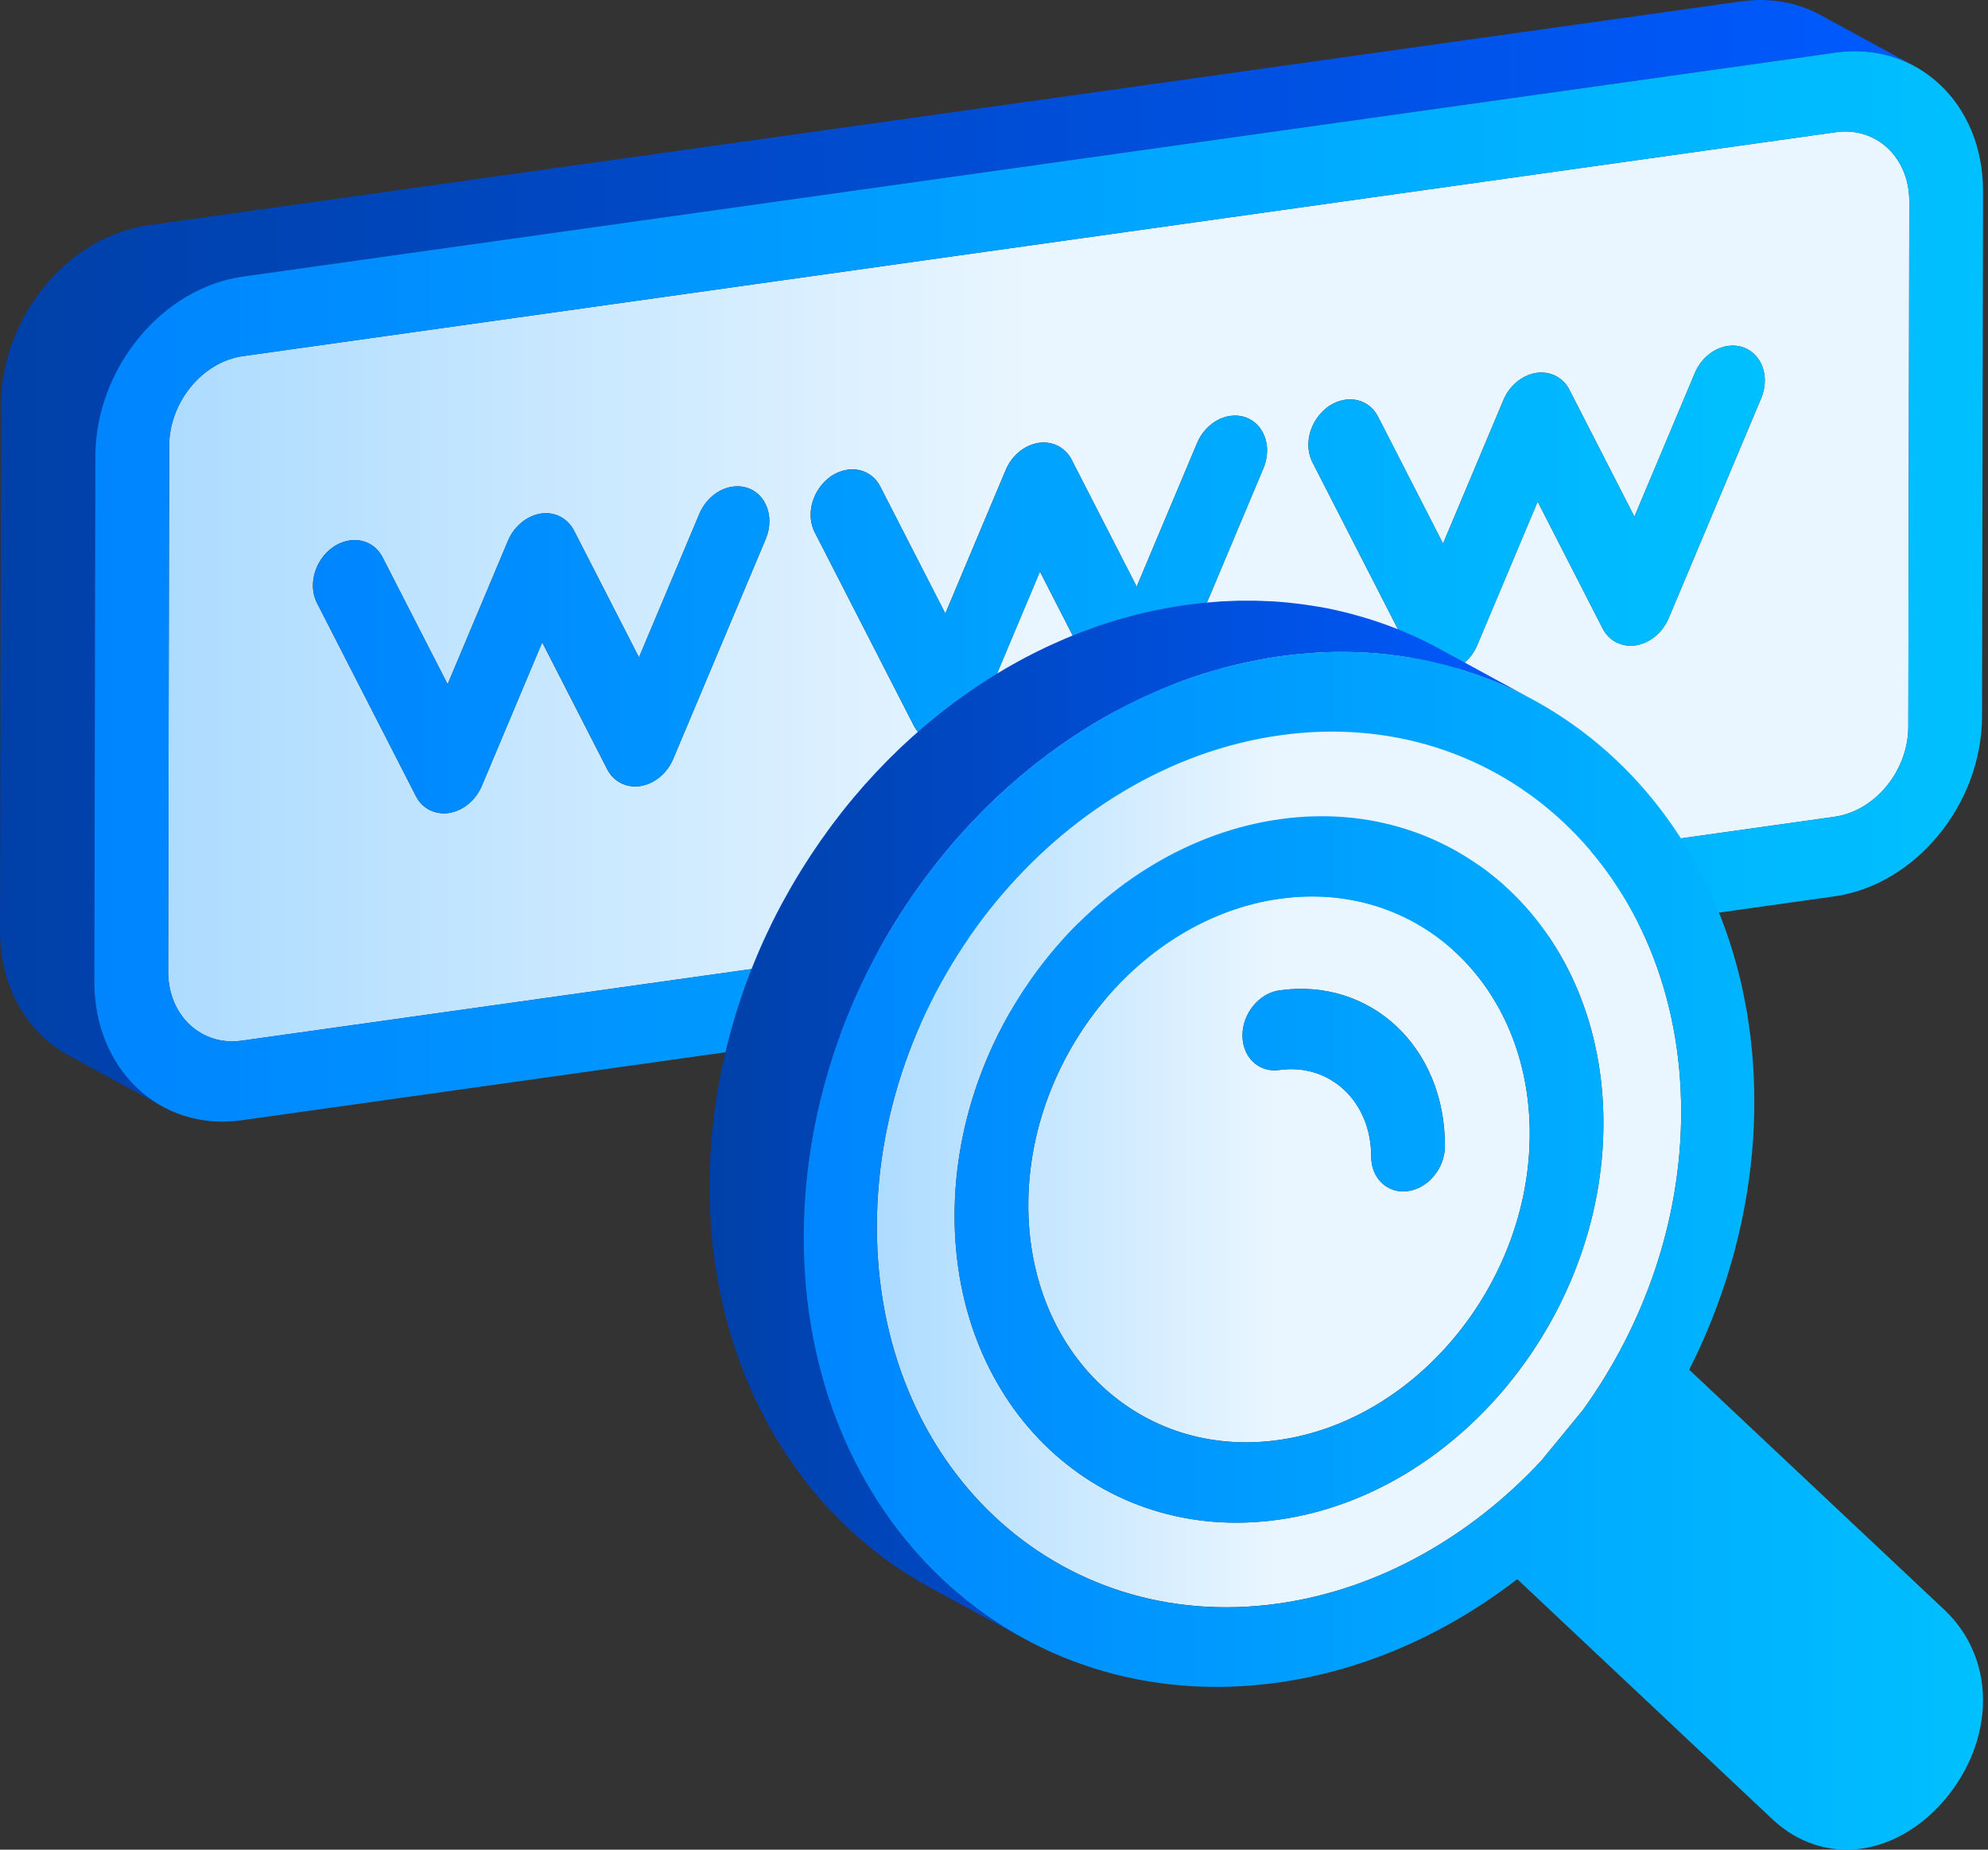 <svg width="86" height="80" viewBox="0 0 86 80" fill="none" xmlns="http://www.w3.org/2000/svg">
<rect x="0" y="0" width="86" height="80" fill="#333333" stroke="none"/>
<path d="M81.113 6.012L77.029 3.79C76.997 3.772 76.965 3.756 76.933 3.74C76.92 3.735 76.907 3.729 76.895 3.724C76.841 3.699 76.787 3.676 76.732 3.654C76.71 3.645 76.689 3.636 76.667 3.629C76.59 3.6 76.511 3.577 76.433 3.556C76.431 3.556 76.429 3.554 76.427 3.554C76.416 3.55 76.406 3.55 76.395 3.547C76.329 3.531 76.26 3.516 76.192 3.505C76.165 3.502 76.139 3.498 76.11 3.495C76.054 3.488 75.997 3.482 75.94 3.477C75.909 3.475 75.881 3.473 75.85 3.471C75.791 3.47 75.732 3.47 75.673 3.471C75.646 3.471 75.619 3.471 75.59 3.473C75.504 3.479 75.416 3.486 75.327 3.498L7.824 12.985C7.87 12.954 7.919 12.924 7.967 12.895C8.005 12.872 8.042 12.848 8.08 12.827C8.135 12.795 8.191 12.762 8.248 12.732C8.284 12.712 8.322 12.691 8.358 12.671C8.418 12.639 8.481 12.608 8.542 12.578C8.574 12.562 8.607 12.546 8.641 12.53C8.662 12.519 8.684 12.51 8.705 12.501C8.818 12.449 8.935 12.4 9.049 12.354C9.083 12.34 9.117 12.327 9.153 12.315C9.288 12.264 9.422 12.216 9.56 12.175C9.572 12.171 9.585 12.168 9.599 12.164C9.725 12.126 9.854 12.094 9.981 12.064C10.017 12.055 10.055 12.047 10.09 12.039C10.232 12.008 10.373 11.981 10.519 11.961L79.418 2.278C79.558 2.258 79.697 2.246 79.834 2.235C79.862 2.233 79.891 2.231 79.918 2.23C80.05 2.222 80.183 2.219 80.314 2.221C80.337 2.221 80.36 2.222 80.384 2.222C80.506 2.226 80.627 2.231 80.746 2.242C80.764 2.244 80.78 2.244 80.798 2.246C80.927 2.258 81.052 2.276 81.177 2.298C81.204 2.303 81.231 2.307 81.26 2.312C81.385 2.335 81.509 2.362 81.631 2.394C81.643 2.398 81.656 2.402 81.668 2.405C81.781 2.436 81.892 2.47 82.004 2.507C82.029 2.516 82.054 2.523 82.079 2.532C82.195 2.574 82.31 2.618 82.421 2.669C82.443 2.678 82.464 2.688 82.484 2.697C82.599 2.749 82.71 2.803 82.821 2.864L78.737 0.64C78.672 0.606 78.608 0.572 78.542 0.54C78.495 0.517 78.448 0.497 78.4 0.475C78.379 0.466 78.357 0.456 78.335 0.447C78.223 0.398 78.11 0.352 77.993 0.31C77.968 0.301 77.943 0.293 77.918 0.285C77.809 0.248 77.698 0.214 77.585 0.183C77.572 0.18 77.56 0.176 77.547 0.172C77.542 0.171 77.538 0.169 77.533 0.169C77.416 0.138 77.296 0.113 77.176 0.092C77.149 0.086 77.122 0.081 77.094 0.078C76.968 0.056 76.841 0.038 76.714 0.026C76.696 0.024 76.68 0.024 76.662 0.022C76.542 0.011 76.422 0.004 76.298 0.002C76.275 0.002 76.251 0 76.228 0C76.097 -0.001 75.965 0.002 75.832 0.009C75.804 0.011 75.775 0.013 75.748 0.015C75.61 0.024 75.472 0.038 75.332 0.058L6.435 9.738C6.291 9.757 6.148 9.784 6.007 9.815C5.969 9.822 5.933 9.831 5.897 9.84C5.768 9.87 5.641 9.903 5.514 9.94C5.501 9.944 5.489 9.947 5.476 9.951C5.338 9.992 5.204 10.041 5.069 10.091C5.035 10.103 5.001 10.118 4.965 10.13C4.849 10.177 4.734 10.225 4.62 10.277C4.605 10.284 4.589 10.29 4.575 10.297C4.568 10.3 4.562 10.304 4.555 10.306C4.523 10.322 4.489 10.338 4.457 10.354C4.394 10.385 4.333 10.415 4.272 10.447C4.234 10.467 4.198 10.489 4.161 10.508C4.105 10.539 4.05 10.571 3.994 10.603C3.957 10.627 3.919 10.648 3.881 10.671C3.828 10.704 3.776 10.736 3.724 10.77C3.686 10.795 3.648 10.82 3.611 10.845C3.587 10.861 3.562 10.877 3.537 10.893C3.521 10.904 3.505 10.917 3.489 10.929C3.38 11.006 3.272 11.085 3.168 11.168C3.157 11.177 3.147 11.184 3.136 11.193C3.021 11.282 2.912 11.377 2.803 11.474C2.79 11.485 2.777 11.496 2.765 11.506C2.747 11.523 2.731 11.539 2.715 11.555C2.636 11.626 2.559 11.7 2.484 11.775C2.459 11.8 2.433 11.823 2.41 11.849C2.313 11.947 2.218 12.047 2.127 12.152C2.123 12.157 2.118 12.16 2.114 12.166C2.1 12.182 2.088 12.198 2.073 12.214C2 12.3 1.926 12.386 1.856 12.474C1.83 12.506 1.804 12.54 1.779 12.573C1.711 12.66 1.643 12.752 1.579 12.843C1.566 12.861 1.552 12.877 1.539 12.895C1.536 12.9 1.532 12.906 1.529 12.911C1.446 13.031 1.365 13.153 1.288 13.277C1.269 13.307 1.251 13.338 1.233 13.368C1.17 13.47 1.111 13.574 1.054 13.678C1.043 13.698 1.03 13.718 1.02 13.739C1.014 13.748 1.011 13.757 1.005 13.766C0.925 13.916 0.849 14.069 0.78 14.225C0.765 14.255 0.753 14.286 0.738 14.316C0.668 14.474 0.602 14.635 0.541 14.796C0.538 14.805 0.534 14.811 0.532 14.816C0.514 14.866 0.498 14.916 0.48 14.967C0.462 15.017 0.444 15.069 0.428 15.119C0.409 15.178 0.392 15.237 0.375 15.296C0.36 15.348 0.342 15.398 0.33 15.45C0.314 15.511 0.299 15.572 0.283 15.633C0.271 15.685 0.256 15.735 0.244 15.787C0.229 15.85 0.217 15.913 0.204 15.975C0.194 16.026 0.183 16.078 0.172 16.128C0.159 16.192 0.151 16.257 0.14 16.321C0.133 16.371 0.122 16.422 0.116 16.47C0.108 16.538 0.1 16.608 0.091 16.676C0.086 16.723 0.079 16.769 0.075 16.818C0.068 16.895 0.063 16.974 0.059 17.051C0.057 17.09 0.052 17.128 0.05 17.167C0.045 17.284 0.041 17.402 0.041 17.518L1.82228e-05 40.243C-0.005 42.689 1.179 44.675 2.964 45.646L7.048 47.868C5.265 46.897 4.08 44.913 4.084 42.465V42.062C4.259 42.234 4.457 42.379 4.67 42.496H4.672C4.672 42.496 4.672 42.496 4.67 42.496L8.754 44.718C8.786 44.736 8.818 44.752 8.85 44.768C8.863 44.773 8.875 44.779 8.886 44.784C8.94 44.809 8.994 44.833 9.049 44.854C9.071 44.863 9.092 44.872 9.114 44.879C9.191 44.906 9.268 44.931 9.348 44.953C9.35 44.953 9.352 44.954 9.354 44.954C9.365 44.958 9.377 44.958 9.388 44.962C9.454 44.978 9.52 44.992 9.589 45.003C9.615 45.006 9.644 45.01 9.671 45.014C9.727 45.021 9.784 45.026 9.839 45.031C9.87 45.033 9.9 45.035 9.929 45.037C9.988 45.038 10.047 45.038 10.106 45.037C10.133 45.037 10.16 45.037 10.189 45.035C10.275 45.03 10.363 45.022 10.452 45.01L79.352 35.326C79.427 35.316 79.502 35.301 79.576 35.285C79.599 35.28 79.624 35.274 79.647 35.267C79.697 35.255 79.748 35.242 79.796 35.228C79.823 35.221 79.85 35.212 79.878 35.203C79.923 35.188 79.97 35.172 80.015 35.156C80.041 35.145 80.07 35.136 80.097 35.124C80.142 35.106 80.187 35.086 80.231 35.066C80.248 35.059 80.265 35.052 80.283 35.045C80.29 35.041 80.298 35.038 80.305 35.034C80.384 34.997 80.463 34.955 80.538 34.912C80.552 34.905 80.565 34.896 80.579 34.887C80.644 34.85 80.706 34.809 80.769 34.767C80.78 34.76 80.792 34.753 80.803 34.746C80.814 34.739 80.823 34.73 80.834 34.722C80.875 34.694 80.914 34.663 80.954 34.633C80.975 34.617 80.997 34.601 81.018 34.583C81.065 34.545 81.109 34.507 81.154 34.468C81.165 34.457 81.177 34.448 81.188 34.439C81.19 34.438 81.192 34.436 81.194 34.434C81.249 34.384 81.303 34.334 81.355 34.282C81.362 34.275 81.369 34.266 81.378 34.257C81.423 34.212 81.466 34.165 81.507 34.119C81.509 34.115 81.513 34.113 81.514 34.11C81.529 34.092 81.543 34.074 81.559 34.058C81.59 34.022 81.622 33.984 81.651 33.948C81.668 33.925 81.688 33.9 81.706 33.877C81.733 33.841 81.76 33.805 81.785 33.769C81.79 33.762 81.797 33.753 81.803 33.746C81.814 33.73 81.824 33.712 81.837 33.696C81.864 33.656 81.891 33.615 81.918 33.574C81.934 33.547 81.95 33.522 81.966 33.495C81.978 33.475 81.991 33.456 82.002 33.436C82.013 33.418 82.022 33.4 82.031 33.382C82.041 33.362 82.054 33.344 82.064 33.325C82.073 33.309 82.081 33.291 82.09 33.273C82.115 33.223 82.14 33.172 82.163 33.122C82.179 33.088 82.195 33.054 82.21 33.02C82.233 32.966 82.254 32.913 82.276 32.859C82.285 32.834 82.296 32.81 82.305 32.787C82.308 32.78 82.31 32.771 82.312 32.762C82.346 32.665 82.378 32.567 82.407 32.468C82.41 32.454 82.414 32.438 82.418 32.423C82.441 32.337 82.46 32.251 82.477 32.164C82.482 32.131 82.487 32.099 82.493 32.067C82.505 31.992 82.516 31.918 82.523 31.843C82.527 31.811 82.53 31.78 82.534 31.748C82.543 31.644 82.548 31.538 82.548 31.434L82.591 8.711C82.599 7.491 82.005 6.498 81.113 6.012ZM78.47 29.214C78.47 29.32 78.465 29.424 78.456 29.528C78.454 29.56 78.448 29.59 78.445 29.623C78.436 29.698 78.427 29.773 78.414 29.847C78.409 29.879 78.404 29.911 78.398 29.943C78.382 30.031 78.362 30.117 78.339 30.201C78.335 30.216 78.332 30.232 78.328 30.246C78.302 30.345 78.269 30.443 78.233 30.54C78.221 30.572 78.208 30.605 78.196 30.637C78.174 30.691 78.153 30.744 78.129 30.798C78.115 30.832 78.099 30.866 78.083 30.9C78.06 30.951 78.034 31.001 78.009 31.051C77.99 31.088 77.97 31.124 77.95 31.16C77.929 31.198 77.907 31.235 77.886 31.273C77.87 31.3 77.853 31.327 77.837 31.352C77.811 31.393 77.784 31.434 77.757 31.474C77.741 31.499 77.723 31.524 77.707 31.547C77.681 31.583 77.655 31.619 77.626 31.655C77.608 31.678 77.59 31.703 77.57 31.726C77.54 31.764 77.51 31.8 77.479 31.836C77.461 31.855 77.445 31.877 77.427 31.897C77.386 31.943 77.341 31.99 77.298 32.035C77.291 32.042 77.284 32.051 77.275 32.06C77.223 32.112 77.169 32.164 77.114 32.214C77.101 32.224 77.087 32.235 77.074 32.248C77.029 32.287 76.984 32.327 76.936 32.364C76.915 32.38 76.893 32.398 76.872 32.414C76.832 32.445 76.793 32.475 76.751 32.504C76.73 32.518 76.709 32.533 76.687 32.549C76.624 32.59 76.561 32.631 76.497 32.669C76.483 32.678 76.47 32.685 76.456 32.694C76.379 32.737 76.302 32.778 76.223 32.816C76.2 32.827 76.174 32.837 76.151 32.848C76.106 32.868 76.062 32.888 76.017 32.906C75.99 32.916 75.963 32.927 75.934 32.936C75.89 32.952 75.843 32.968 75.798 32.983C75.771 32.992 75.744 33 75.716 33.008C75.666 33.022 75.615 33.035 75.567 33.047C75.544 33.052 75.52 33.06 75.495 33.065C75.422 33.081 75.347 33.095 75.271 33.106L7.329 42.654C7.293 42.449 7.273 42.236 7.273 42.016L7.316 19.292C7.316 19.174 7.322 19.058 7.333 18.941C7.336 18.902 7.343 18.864 7.349 18.826C7.358 18.749 7.367 18.672 7.381 18.595C7.39 18.549 7.402 18.506 7.411 18.459C7.426 18.391 7.44 18.323 7.458 18.256C7.471 18.208 7.488 18.162 7.503 18.115C7.522 18.052 7.54 17.989 7.564 17.929C7.573 17.905 7.583 17.882 7.592 17.859C7.623 17.782 7.655 17.705 7.689 17.629C7.705 17.595 7.723 17.561 7.739 17.525C7.772 17.459 7.806 17.395 7.841 17.332C7.856 17.307 7.87 17.28 7.886 17.255C7.931 17.18 7.978 17.106 8.026 17.034C8.035 17.02 8.044 17.008 8.053 16.993C8.11 16.911 8.171 16.83 8.234 16.753C8.25 16.733 8.266 16.714 8.282 16.696C8.338 16.63 8.393 16.567 8.453 16.506C8.465 16.493 8.478 16.479 8.49 16.465C8.56 16.393 8.632 16.327 8.705 16.26C8.725 16.242 8.746 16.226 8.766 16.208C8.825 16.158 8.886 16.11 8.947 16.065C8.97 16.047 8.994 16.031 9.017 16.013C9.072 15.974 9.132 15.936 9.189 15.9C9.223 15.879 9.255 15.857 9.289 15.836C9.356 15.796 9.424 15.76 9.494 15.726C9.519 15.714 9.544 15.7 9.569 15.687C9.658 15.646 9.748 15.608 9.841 15.574C9.866 15.565 9.891 15.556 9.916 15.549C9.988 15.524 10.06 15.502 10.133 15.483C10.16 15.476 10.189 15.468 10.216 15.461C10.312 15.438 10.409 15.418 10.508 15.404L78.452 5.855C78.488 6.059 78.508 6.272 78.508 6.493L78.47 29.214Z" fill="url(#paint0_linear)"/>
<path d="M79.411 5.719C81.17 5.471 82.599 6.815 82.595 8.713L82.552 31.436C82.548 33.334 81.115 35.079 79.355 35.326L10.458 45.01C8.7 45.257 7.272 43.913 7.275 42.016L7.318 19.292C7.322 17.395 8.755 15.649 10.513 15.402L79.411 5.719ZM33.126 23.312C33.233 23.055 33.283 22.794 33.283 22.543C33.283 21.903 32.952 21.335 32.382 21.118C32.351 21.108 32.321 21.097 32.291 21.088C32.109 21.034 31.923 21.02 31.737 21.041C31.656 21.052 31.619 21.059 31.583 21.066C31.029 21.186 30.511 21.611 30.253 22.226L27.642 28.431L24.829 22.941C24.546 22.414 24.028 22.147 23.463 22.204C23.444 22.206 23.426 22.208 23.406 22.211C22.784 22.308 22.238 22.763 21.974 23.389L19.364 29.594L16.55 24.104C16.522 24.048 16.491 23.994 16.455 23.946C16.17 23.527 15.704 23.322 15.215 23.364C15.188 23.365 15.162 23.369 15.135 23.372C14.873 23.414 14.629 23.509 14.402 23.668C13.852 24.053 13.536 24.702 13.536 25.328C13.536 25.591 13.594 25.851 13.714 26.085L17.991 34.434C18.03 34.513 18.077 34.585 18.127 34.653C18.416 35.031 18.873 35.221 19.36 35.17C19.378 35.169 19.398 35.167 19.416 35.163C20.032 35.067 20.58 34.611 20.844 33.986L23.454 27.781L26.266 33.271C26.54 33.803 27.085 34.085 27.682 34.002C28.311 33.904 28.857 33.449 29.122 32.825L33.126 23.312ZM76.187 17.226C76.295 16.97 76.345 16.708 76.345 16.457C76.345 15.818 76.013 15.25 75.444 15.035C75.225 14.952 74.996 14.929 74.768 14.96C74.736 14.963 74.716 14.967 74.698 14.97C74.186 15.062 73.696 15.416 73.408 15.945C73.374 16.008 73.341 16.072 73.315 16.14L70.704 22.346L67.891 16.855C67.641 16.37 67.163 16.097 66.631 16.112C66.575 16.113 66.52 16.119 66.464 16.126C65.846 16.223 65.299 16.678 65.036 17.303L62.425 23.509L59.612 18.018C59.592 17.979 59.571 17.941 59.547 17.904C59.255 17.439 58.75 17.219 58.223 17.284C57.945 17.327 57.716 17.414 57.497 17.559C56.913 17.966 56.598 18.615 56.6 19.24C56.6 19.504 56.657 19.764 56.777 19.998L61.054 28.347C61.094 28.426 61.14 28.497 61.191 28.566C61.479 28.944 61.936 29.134 62.423 29.083C62.441 29.082 62.461 29.08 62.479 29.076C63.095 28.979 63.644 28.526 63.907 27.899L66.518 21.694L69.329 27.184C69.604 27.716 70.148 27.997 70.745 27.915C71.374 27.818 71.921 27.363 72.186 26.738L76.187 17.226ZM54.655 20.253C54.763 19.997 54.813 19.735 54.813 19.484C54.813 18.844 54.482 18.276 53.912 18.061C53.693 17.979 53.464 17.956 53.236 17.986C53.204 17.99 53.184 17.993 53.166 17.997C52.654 18.088 52.165 18.443 51.876 18.972C51.842 19.034 51.81 19.099 51.783 19.167L49.172 25.372L46.359 19.882C46.11 19.396 45.631 19.124 45.099 19.138C45.044 19.14 44.988 19.145 44.932 19.153C44.314 19.249 43.768 19.704 43.504 20.33L40.894 26.535L38.08 21.045C38.06 21.005 38.039 20.968 38.016 20.93C37.724 20.466 37.218 20.246 36.691 20.31C36.414 20.353 36.184 20.441 35.966 20.586C35.382 20.993 35.066 21.642 35.068 22.267C35.068 22.53 35.125 22.79 35.245 23.025L39.523 31.373C39.562 31.452 39.609 31.524 39.659 31.592C39.947 31.97 40.404 32.16 40.892 32.11C40.91 32.108 40.929 32.106 40.947 32.103C41.564 32.006 42.112 31.553 42.375 30.925L44.986 24.72L47.798 30.21C48.072 30.743 48.617 31.024 49.213 30.942C49.842 30.845 50.389 30.39 50.654 29.764L54.655 20.253Z" fill="url(#paint1_linear)"/>
<path d="M54.815 19.484C54.815 19.735 54.765 19.997 54.657 20.253L50.657 29.764C50.394 30.39 49.846 30.845 49.242 30.94C48.622 31.028 48.077 30.746 47.803 30.212L44.991 24.722L42.381 30.927C42.119 31.553 41.569 32.008 40.965 32.103C40.934 32.106 40.917 32.11 40.897 32.112C40.41 32.162 39.953 31.972 39.664 31.594C39.612 31.527 39.567 31.454 39.526 31.375L35.249 23.027C35.129 22.794 35.071 22.534 35.071 22.269C35.07 21.643 35.385 20.995 35.937 20.609C36.188 20.443 36.417 20.353 36.645 20.317C37.222 20.246 37.727 20.466 38.019 20.93C38.042 20.966 38.064 21.005 38.084 21.045L40.897 26.535L43.508 20.33C43.769 19.706 44.318 19.251 44.923 19.154C44.991 19.145 45.047 19.14 45.101 19.138C45.633 19.122 46.111 19.394 46.361 19.882L49.174 25.372L51.785 19.167C51.813 19.099 51.844 19.034 51.878 18.971C52.166 18.445 52.656 18.088 53.168 17.997C53.186 17.993 53.206 17.991 53.224 17.988C53.465 17.956 53.695 17.979 53.913 18.061C54.481 18.276 54.815 18.844 54.815 19.484ZM32.382 21.118C32.351 21.108 32.321 21.097 32.29 21.088C32.109 21.034 31.923 21.02 31.694 21.047C31.656 21.052 31.62 21.059 31.582 21.066C31.029 21.186 30.511 21.611 30.253 22.226L27.642 28.431L24.816 22.916C24.546 22.414 24.028 22.147 23.463 22.204C23.444 22.206 23.426 22.208 23.392 22.213C22.786 22.308 22.238 22.763 21.976 23.389L19.365 29.594L16.552 24.104C16.523 24.048 16.493 23.994 16.459 23.946C16.174 23.527 15.708 23.322 15.219 23.363C15.192 23.365 15.165 23.369 15.115 23.376C14.875 23.414 14.633 23.511 14.405 23.668C13.855 24.053 13.54 24.702 13.54 25.328C13.54 25.591 13.597 25.851 13.717 26.085L17.994 34.434C18.034 34.513 18.08 34.584 18.132 34.653C18.421 35.031 18.878 35.221 19.365 35.17C19.383 35.169 19.403 35.167 19.433 35.161C20.037 35.067 20.587 34.611 20.849 33.986L23.46 27.781L26.271 33.271C26.545 33.803 27.09 34.085 27.71 33.999C28.314 33.904 28.862 33.449 29.126 32.823L33.125 23.312C33.233 23.055 33.283 22.794 33.283 22.543C33.283 21.903 32.952 21.335 32.382 21.118ZM75.443 15.035C75.225 14.952 74.995 14.929 74.753 14.961C74.736 14.963 74.716 14.967 74.698 14.97C74.185 15.062 73.696 15.416 73.408 15.945C73.374 16.008 73.341 16.072 73.314 16.14L70.704 22.346L67.89 16.855C67.641 16.37 67.163 16.097 66.631 16.112C66.575 16.113 66.52 16.119 66.453 16.128C65.848 16.224 65.299 16.678 65.038 17.303L62.427 23.509L59.614 18.018C59.594 17.979 59.572 17.941 59.549 17.904C59.257 17.439 58.752 17.219 58.175 17.291C57.947 17.327 57.718 17.414 57.467 17.583C56.917 17.968 56.601 18.617 56.601 19.242C56.601 19.506 56.659 19.765 56.779 20L61.056 28.349C61.095 28.427 61.142 28.499 61.194 28.567C61.483 28.945 61.939 29.135 62.427 29.085C62.445 29.083 62.464 29.081 62.495 29.076C63.099 28.981 63.649 28.526 63.91 27.901L66.521 21.695L69.333 27.186C69.607 27.718 70.152 27.999 70.772 27.913C71.376 27.818 71.924 27.365 72.187 26.738L76.187 17.226C76.294 16.97 76.345 16.708 76.345 16.457C76.345 15.818 76.013 15.25 75.443 15.035Z" fill="url(#paint2_linear)"/>
<path d="M79.418 2.276C82.935 1.782 85.792 4.468 85.785 8.265L85.742 30.988C85.734 34.783 82.867 38.276 79.348 38.77L10.449 48.454C6.931 48.949 4.075 46.263 4.082 42.465L4.125 19.742C4.132 15.945 6.999 12.454 10.517 11.96L79.418 2.276ZM82.554 31.436L82.597 8.713C82.6 6.815 81.172 5.471 79.412 5.718L10.511 15.402C8.754 15.649 7.318 17.395 7.316 19.292L7.273 42.016C7.27 43.913 8.698 45.257 10.456 45.01L79.355 35.326C81.117 35.079 82.55 33.334 82.554 31.436Z" fill="url(#paint3_linear)"/>
<path d="M55.352 38.873C49.371 39.713 44.497 45.65 44.484 52.102C44.472 58.557 49.328 63.123 55.309 62.282C61.289 61.442 66.163 55.507 66.176 49.054C66.186 42.602 61.332 38.032 55.352 38.873ZM60.909 51.516C60.028 51.64 59.316 50.97 59.318 50.02C59.322 47.648 57.537 45.969 55.34 46.279C54.458 46.402 53.747 45.732 53.749 44.781C53.75 43.831 54.465 42.958 55.347 42.835C59.304 42.279 62.517 45.3 62.508 49.572C62.504 50.522 61.789 51.393 60.909 51.516ZM55.365 31.802C45.773 33.149 37.953 42.67 37.933 53.023C37.913 63.377 45.703 70.704 55.295 69.355C59.633 68.746 63.61 66.463 66.665 63.189L68.471 60.99C71.112 57.328 72.718 52.816 72.727 48.133C72.746 37.781 64.959 30.454 55.365 31.802ZM55.302 65.728C47.563 66.816 41.279 60.904 41.295 52.552C41.311 44.198 47.618 36.518 55.358 35.43C63.095 34.343 69.379 40.252 69.363 48.606C69.349 56.96 63.041 64.64 55.302 65.728Z" fill="url(#paint4_linear)"/>
<path d="M34.783 52.712C34.786 52.586 34.79 52.461 34.797 52.333C34.801 52.26 34.806 52.187 34.81 52.115C34.817 52 34.822 51.884 34.831 51.769C34.837 51.688 34.844 51.609 34.851 51.531C34.86 51.423 34.867 51.316 34.878 51.206C34.885 51.124 34.896 51.04 34.905 50.957C34.916 50.853 34.926 50.749 34.939 50.645C34.95 50.561 34.96 50.477 34.971 50.393C34.984 50.291 34.996 50.188 35.011 50.088C35.023 50.002 35.036 49.918 35.048 49.834C35.062 49.733 35.079 49.633 35.095 49.533C35.109 49.447 35.125 49.361 35.14 49.276C35.157 49.178 35.174 49.079 35.191 48.981C35.208 48.895 35.226 48.809 35.242 48.723C35.261 48.626 35.279 48.527 35.299 48.431C35.317 48.345 35.337 48.259 35.355 48.173C35.376 48.076 35.396 47.981 35.419 47.884C35.439 47.798 35.46 47.712 35.482 47.626C35.505 47.531 35.527 47.436 35.552 47.341C35.573 47.255 35.596 47.171 35.62 47.085C35.645 46.99 35.67 46.895 35.695 46.8C35.718 46.716 35.743 46.63 35.769 46.545C35.795 46.452 35.822 46.357 35.851 46.264C35.876 46.18 35.903 46.094 35.93 46.01C35.959 45.917 35.987 45.823 36.018 45.732C36.044 45.648 36.073 45.564 36.102 45.479C36.132 45.388 36.163 45.295 36.195 45.203C36.224 45.119 36.254 45.035 36.285 44.953C36.315 44.87 36.344 44.788 36.374 44.705C36.469 44.447 36.569 44.189 36.673 43.935C36.693 43.885 36.715 43.834 36.734 43.784C36.84 43.526 36.951 43.27 37.064 43.016C37.077 42.987 37.089 42.96 37.102 42.931C37.213 42.686 37.328 42.442 37.447 42.2C37.464 42.168 37.478 42.136 37.494 42.103C37.618 41.854 37.745 41.609 37.874 41.365C37.903 41.313 37.93 41.261 37.958 41.209C38.066 41.01 38.177 40.811 38.29 40.616C38.295 40.605 38.3 40.595 38.308 40.586C38.426 40.38 38.548 40.177 38.671 39.975C38.706 39.921 38.738 39.867 38.772 39.813C38.877 39.645 38.983 39.476 39.093 39.31C39.116 39.274 39.139 39.238 39.162 39.202C39.291 39.007 39.424 38.813 39.558 38.62C39.594 38.57 39.63 38.52 39.664 38.469C39.763 38.33 39.863 38.192 39.963 38.055C40.001 38.004 40.041 37.952 40.078 37.9C40.212 37.72 40.349 37.541 40.487 37.365C40.49 37.36 40.496 37.355 40.499 37.349C40.634 37.179 40.772 37.011 40.91 36.842C40.951 36.792 40.994 36.742 41.035 36.692C41.144 36.561 41.255 36.432 41.368 36.303C41.408 36.258 41.447 36.213 41.486 36.169C41.635 36.002 41.784 35.837 41.936 35.674C41.961 35.647 41.986 35.622 42.012 35.595C42.142 35.457 42.273 35.321 42.406 35.185C42.452 35.138 42.499 35.09 42.546 35.043C42.671 34.918 42.798 34.792 42.925 34.67C42.961 34.636 42.995 34.602 43.031 34.568C43.192 34.416 43.354 34.266 43.519 34.117C43.554 34.084 43.59 34.054 43.626 34.022C43.773 33.891 43.922 33.762 44.071 33.635C44.115 33.597 44.16 33.559 44.205 33.522C44.384 33.371 44.565 33.224 44.746 33.079C44.775 33.056 44.803 33.035 44.834 33.011C44.993 32.886 45.155 32.762 45.318 32.64C45.366 32.604 45.414 32.569 45.463 32.533C45.651 32.395 45.841 32.257 46.033 32.124C46.043 32.115 46.056 32.108 46.069 32.101C46.309 31.934 46.552 31.775 46.8 31.617C46.825 31.601 46.85 31.585 46.875 31.569C47.117 31.416 47.362 31.269 47.608 31.124C47.649 31.101 47.688 31.078 47.73 31.054C47.971 30.916 48.215 30.782 48.462 30.651C48.505 30.628 48.55 30.606 48.593 30.583C48.842 30.454 49.093 30.329 49.348 30.209C49.391 30.189 49.435 30.167 49.478 30.148C49.654 30.067 49.83 29.988 50.005 29.911C50.056 29.89 50.106 29.868 50.154 29.847C50.365 29.757 50.579 29.671 50.792 29.587C50.833 29.571 50.874 29.556 50.916 29.54C51.098 29.47 51.281 29.404 51.466 29.34C51.52 29.32 51.573 29.302 51.629 29.284C51.847 29.21 52.066 29.139 52.286 29.073C52.321 29.062 52.353 29.053 52.387 29.044C52.58 28.986 52.774 28.931 52.969 28.879C53.026 28.863 53.084 28.849 53.141 28.834C53.365 28.777 53.591 28.721 53.817 28.671C53.836 28.666 53.858 28.662 53.878 28.659C54.087 28.614 54.297 28.571 54.507 28.531C54.566 28.521 54.625 28.51 54.684 28.499C54.913 28.458 55.145 28.42 55.376 28.388C55.602 28.356 55.825 28.331 56.05 28.307C56.096 28.302 56.143 28.297 56.187 28.293C56.404 28.272 56.621 28.254 56.836 28.239C56.874 28.238 56.911 28.236 56.951 28.232C57.151 28.22 57.352 28.212 57.553 28.207C57.581 28.207 57.61 28.205 57.637 28.203C57.852 28.198 58.065 28.198 58.277 28.202C58.323 28.202 58.368 28.203 58.415 28.203C58.628 28.207 58.84 28.214 59.051 28.227C59.072 28.229 59.092 28.23 59.114 28.23C59.311 28.241 59.508 28.257 59.705 28.275C59.744 28.279 59.786 28.282 59.825 28.286C60.029 28.306 60.234 28.331 60.436 28.358C60.477 28.363 60.519 28.368 60.56 28.375C60.759 28.404 60.956 28.435 61.153 28.469C61.165 28.471 61.176 28.472 61.189 28.474C61.393 28.51 61.595 28.551 61.796 28.594C61.839 28.603 61.882 28.612 61.923 28.623C62.12 28.668 62.316 28.714 62.511 28.764C62.543 28.773 62.576 28.782 62.608 28.791C62.783 28.838 62.957 28.888 63.131 28.94C63.167 28.951 63.205 28.961 63.24 28.972C63.43 29.031 63.62 29.094 63.809 29.159C63.85 29.173 63.889 29.187 63.93 29.202C64.106 29.264 64.281 29.329 64.454 29.397C64.472 29.404 64.491 29.411 64.511 29.418C64.697 29.492 64.88 29.571 65.063 29.649C65.106 29.668 65.147 29.687 65.188 29.705C65.369 29.786 65.548 29.87 65.726 29.958C65.934 30.06 66.138 30.166 66.341 30.277L62.257 28.055C62.054 27.944 61.848 27.838 61.642 27.736C61.639 27.734 61.633 27.732 61.63 27.729C61.456 27.643 61.28 27.562 61.103 27.483C61.062 27.465 61.019 27.445 60.977 27.428C60.794 27.347 60.612 27.27 60.425 27.196C60.407 27.189 60.388 27.182 60.368 27.175C60.194 27.107 60.02 27.042 59.843 26.98C59.802 26.965 59.762 26.951 59.721 26.937C59.533 26.872 59.345 26.809 59.153 26.75C59.117 26.739 59.081 26.729 59.045 26.718C58.872 26.666 58.698 26.616 58.522 26.569C58.49 26.56 58.458 26.551 58.425 26.542C58.409 26.539 58.393 26.533 58.377 26.53C58.2 26.483 58.019 26.442 57.84 26.401C57.797 26.392 57.754 26.383 57.712 26.372C57.512 26.329 57.309 26.288 57.105 26.252C57.092 26.25 57.082 26.248 57.069 26.247C56.872 26.213 56.675 26.182 56.476 26.154C56.435 26.148 56.394 26.141 56.352 26.136C56.15 26.109 55.946 26.085 55.741 26.064C55.702 26.06 55.661 26.057 55.621 26.053C55.426 26.035 55.229 26.019 55.03 26.008C55.008 26.007 54.989 26.005 54.967 26.005C54.756 25.994 54.544 25.987 54.331 25.982C54.284 25.98 54.24 25.98 54.193 25.98C53.98 25.978 53.767 25.978 53.553 25.982C53.525 25.982 53.496 25.983 53.469 25.985C53.27 25.99 53.069 25.999 52.867 26.01C52.829 26.012 52.792 26.014 52.752 26.017C52.537 26.032 52.321 26.05 52.104 26.071C52.057 26.076 52.011 26.08 51.966 26.085C51.742 26.109 51.518 26.136 51.292 26.166C51.061 26.198 50.83 26.236 50.6 26.277C50.541 26.288 50.48 26.299 50.421 26.309C50.211 26.349 50.002 26.39 49.794 26.435C49.772 26.44 49.753 26.444 49.731 26.447C49.505 26.498 49.281 26.553 49.057 26.61C49 26.625 48.943 26.641 48.884 26.657C48.69 26.709 48.496 26.763 48.303 26.82C48.269 26.831 48.235 26.84 48.201 26.851C47.98 26.917 47.762 26.988 47.545 27.062C47.491 27.08 47.436 27.1 47.382 27.119C47.197 27.184 47.015 27.25 46.834 27.32C46.792 27.336 46.751 27.351 46.708 27.367C46.495 27.449 46.282 27.537 46.07 27.627C46.02 27.648 45.97 27.669 45.92 27.691C45.742 27.768 45.567 27.847 45.393 27.927C45.362 27.942 45.33 27.954 45.3 27.969C45.287 27.974 45.275 27.981 45.262 27.988C45.009 28.108 44.759 28.232 44.51 28.361C44.467 28.384 44.422 28.406 44.379 28.429C44.133 28.558 43.888 28.693 43.646 28.832C43.605 28.856 43.565 28.879 43.524 28.902C43.277 29.046 43.033 29.193 42.791 29.347C42.766 29.363 42.741 29.379 42.716 29.395C42.47 29.551 42.227 29.712 41.986 29.879C41.977 29.884 41.969 29.89 41.96 29.897C41.956 29.899 41.952 29.902 41.949 29.904C41.757 30.037 41.567 30.173 41.379 30.311C41.331 30.347 41.282 30.382 41.234 30.418C41.071 30.54 40.91 30.664 40.75 30.789C40.721 30.811 40.693 30.834 40.664 30.855C40.481 31.001 40.3 31.149 40.121 31.3C40.076 31.337 40.032 31.375 39.987 31.413C39.836 31.54 39.689 31.669 39.542 31.802C39.517 31.823 39.492 31.845 39.467 31.866C39.456 31.875 39.446 31.886 39.435 31.895C39.27 32.044 39.109 32.194 38.947 32.346C38.911 32.38 38.877 32.414 38.842 32.449C38.713 32.572 38.587 32.696 38.46 32.823C38.413 32.87 38.367 32.916 38.32 32.965C38.188 33.099 38.057 33.237 37.926 33.375C37.901 33.402 37.876 33.427 37.851 33.454C37.698 33.617 37.55 33.782 37.401 33.948C37.388 33.963 37.374 33.977 37.361 33.991C37.335 34.022 37.31 34.052 37.283 34.083C37.17 34.212 37.059 34.341 36.949 34.472C36.908 34.522 36.865 34.572 36.824 34.622C36.684 34.791 36.546 34.959 36.412 35.131C36.408 35.136 36.405 35.14 36.401 35.145C36.263 35.321 36.127 35.5 35.992 35.679C35.953 35.731 35.916 35.783 35.878 35.835C35.778 35.973 35.677 36.111 35.579 36.251C35.555 36.283 35.53 36.316 35.507 36.349C35.494 36.366 35.484 36.384 35.473 36.401C35.339 36.593 35.206 36.788 35.077 36.984C35.053 37.02 35.03 37.056 35.009 37.09C34.899 37.256 34.792 37.425 34.686 37.595C34.652 37.649 34.62 37.702 34.588 37.756C34.464 37.959 34.342 38.161 34.224 38.367C34.218 38.378 34.211 38.389 34.206 38.398C34.093 38.593 33.984 38.792 33.874 38.991C33.86 39.018 33.844 39.045 33.83 39.072C33.815 39.096 33.805 39.122 33.79 39.147C33.659 39.39 33.532 39.636 33.41 39.885C33.394 39.917 33.38 39.95 33.364 39.982C33.245 40.224 33.131 40.467 33.018 40.713C33.005 40.742 32.993 40.768 32.98 40.797C32.866 41.051 32.756 41.308 32.651 41.566C32.631 41.616 32.609 41.666 32.59 41.716C32.486 41.973 32.385 42.229 32.29 42.489C32.285 42.505 32.278 42.521 32.273 42.537C32.249 42.603 32.226 42.668 32.203 42.734C32.172 42.818 32.142 42.904 32.113 42.989C32.081 43.08 32.052 43.17 32.022 43.261C31.993 43.345 31.964 43.431 31.937 43.515C31.907 43.607 31.88 43.698 31.851 43.791C31.825 43.877 31.798 43.963 31.773 44.049C31.746 44.143 31.719 44.234 31.692 44.327C31.667 44.413 31.642 44.499 31.618 44.585C31.593 44.678 31.568 44.773 31.543 44.867C31.52 44.953 31.497 45.038 31.475 45.125C31.452 45.219 31.428 45.315 31.405 45.41C31.384 45.495 31.362 45.581 31.343 45.669C31.321 45.764 31.299 45.859 31.28 45.956C31.26 46.042 31.24 46.13 31.222 46.216C31.203 46.313 31.185 46.409 31.165 46.506C31.149 46.592 31.131 46.68 31.115 46.766C31.097 46.864 31.081 46.961 31.063 47.06C31.049 47.146 31.032 47.232 31.018 47.32C31.002 47.418 30.988 47.519 30.973 47.617C30.961 47.703 30.947 47.789 30.934 47.875C30.92 47.977 30.907 48.078 30.895 48.18C30.884 48.264 30.871 48.348 30.862 48.434C30.85 48.536 30.841 48.639 30.83 48.742C30.821 48.827 30.812 48.911 30.803 48.995C30.792 49.099 30.785 49.205 30.776 49.31C30.769 49.393 30.762 49.475 30.756 49.558C30.749 49.671 30.742 49.783 30.737 49.898C30.733 49.974 30.728 50.047 30.724 50.122C30.719 50.248 30.715 50.373 30.71 50.5C30.708 50.563 30.705 50.626 30.703 50.69C30.697 50.88 30.696 51.068 30.696 51.258C30.681 59.145 34.498 65.543 40.248 68.672L44.332 70.894C38.582 67.766 34.765 61.367 34.779 53.48C34.779 53.29 34.783 53.102 34.786 52.912C34.778 52.839 34.781 52.774 34.783 52.712Z" fill="url(#paint5_linear)"/>
<path d="M62.506 49.57C62.504 50.522 61.789 51.393 60.907 51.516C60.026 51.64 59.314 50.97 59.316 50.02C59.32 47.648 57.535 45.969 55.338 46.279C54.456 46.402 53.745 45.732 53.747 44.781C53.749 43.831 54.464 42.958 55.345 42.834C59.302 42.277 62.515 45.3 62.506 49.57ZM69.365 48.608C69.349 56.96 63.041 64.642 55.302 65.73C47.563 66.817 41.279 60.906 41.295 52.554C41.311 44.2 47.618 36.52 55.358 35.432C63.097 34.343 69.379 40.254 69.365 48.608ZM66.176 49.056C66.188 42.602 61.332 38.034 55.352 38.874C49.371 39.715 44.497 45.651 44.484 52.104C44.472 58.559 49.328 63.124 55.309 62.284C61.289 61.444 66.163 55.511 66.176 49.056ZM85.784 73.561C85.777 75.028 85.218 76.514 84.208 77.745C83.199 78.974 81.894 79.759 80.534 79.954C79.12 80.153 77.753 79.701 76.671 78.682L65.636 68.301C62.592 70.645 59.056 72.243 55.29 72.772C43.952 74.365 34.745 65.707 34.769 53.468C34.792 41.231 44.035 29.977 55.372 28.384C66.71 26.791 75.915 35.45 75.891 47.689C75.884 51.757 74.857 55.711 73.076 59.243L84.111 69.624C85.199 70.647 85.792 72.045 85.784 73.561ZM72.727 48.135C72.746 37.781 64.957 30.454 55.365 31.803C45.773 33.151 37.953 42.671 37.933 53.025C37.913 63.379 45.703 70.706 55.295 69.357C59.633 68.747 63.609 66.465 66.665 63.191L68.471 60.992C71.114 57.329 72.72 52.817 72.727 48.135Z" fill="url(#paint6_linear)"/>
<defs>
<linearGradient id="paint0_linear" x1="1.82228e-05" y1="23.932" x2="82.822" y2="23.932" gradientUnits="userSpaceOnUse">
<stop stop-color="#0040A8"/>
<stop offset="1" stop-color="#005AFF"/>
</linearGradient>
<linearGradient id="paint1_linear" x1="7.274" y1="25.365" x2="82.596" y2="25.365" gradientUnits="userSpaceOnUse">
<stop stop-color="#ADDCFF"/>
<stop offset="0.503" stop-color="#EAF6FF"/>
<stop offset="1" stop-color="#EAF6FF"/>
</linearGradient>
<linearGradient id="paint2_linear" x1="13.541" y1="25.063" x2="76.345" y2="25.063" gradientUnits="userSpaceOnUse">
<stop stop-color="#0085FF"/>
<stop offset="1" stop-color="#00C0FF"/>
</linearGradient>
<linearGradient id="paint3_linear" x1="4.084" y1="25.365" x2="85.785" y2="25.365" gradientUnits="userSpaceOnUse">
<stop stop-color="#0085FF"/>
<stop offset="1" stop-color="#00C0FF"/>
</linearGradient>
<linearGradient id="paint4_linear" x1="37.933" y1="50.58" x2="72.728" y2="50.58" gradientUnits="userSpaceOnUse">
<stop stop-color="#ADDCFF"/>
<stop offset="0.503" stop-color="#EAF6FF"/>
<stop offset="1" stop-color="#EAF6FF"/>
</linearGradient>
<linearGradient id="paint5_linear" x1="30.684" y1="48.43" x2="66.338" y2="48.43" gradientUnits="userSpaceOnUse">
<stop stop-color="#0040A8"/>
<stop offset="1" stop-color="#005AFF"/>
</linearGradient>
<linearGradient id="paint6_linear" x1="34.768" y1="54.099" x2="85.785" y2="54.099" gradientUnits="userSpaceOnUse">
<stop stop-color="#0085FF"/>
<stop offset="1" stop-color="#00C0FF"/>
</linearGradient>
</defs>
</svg>
